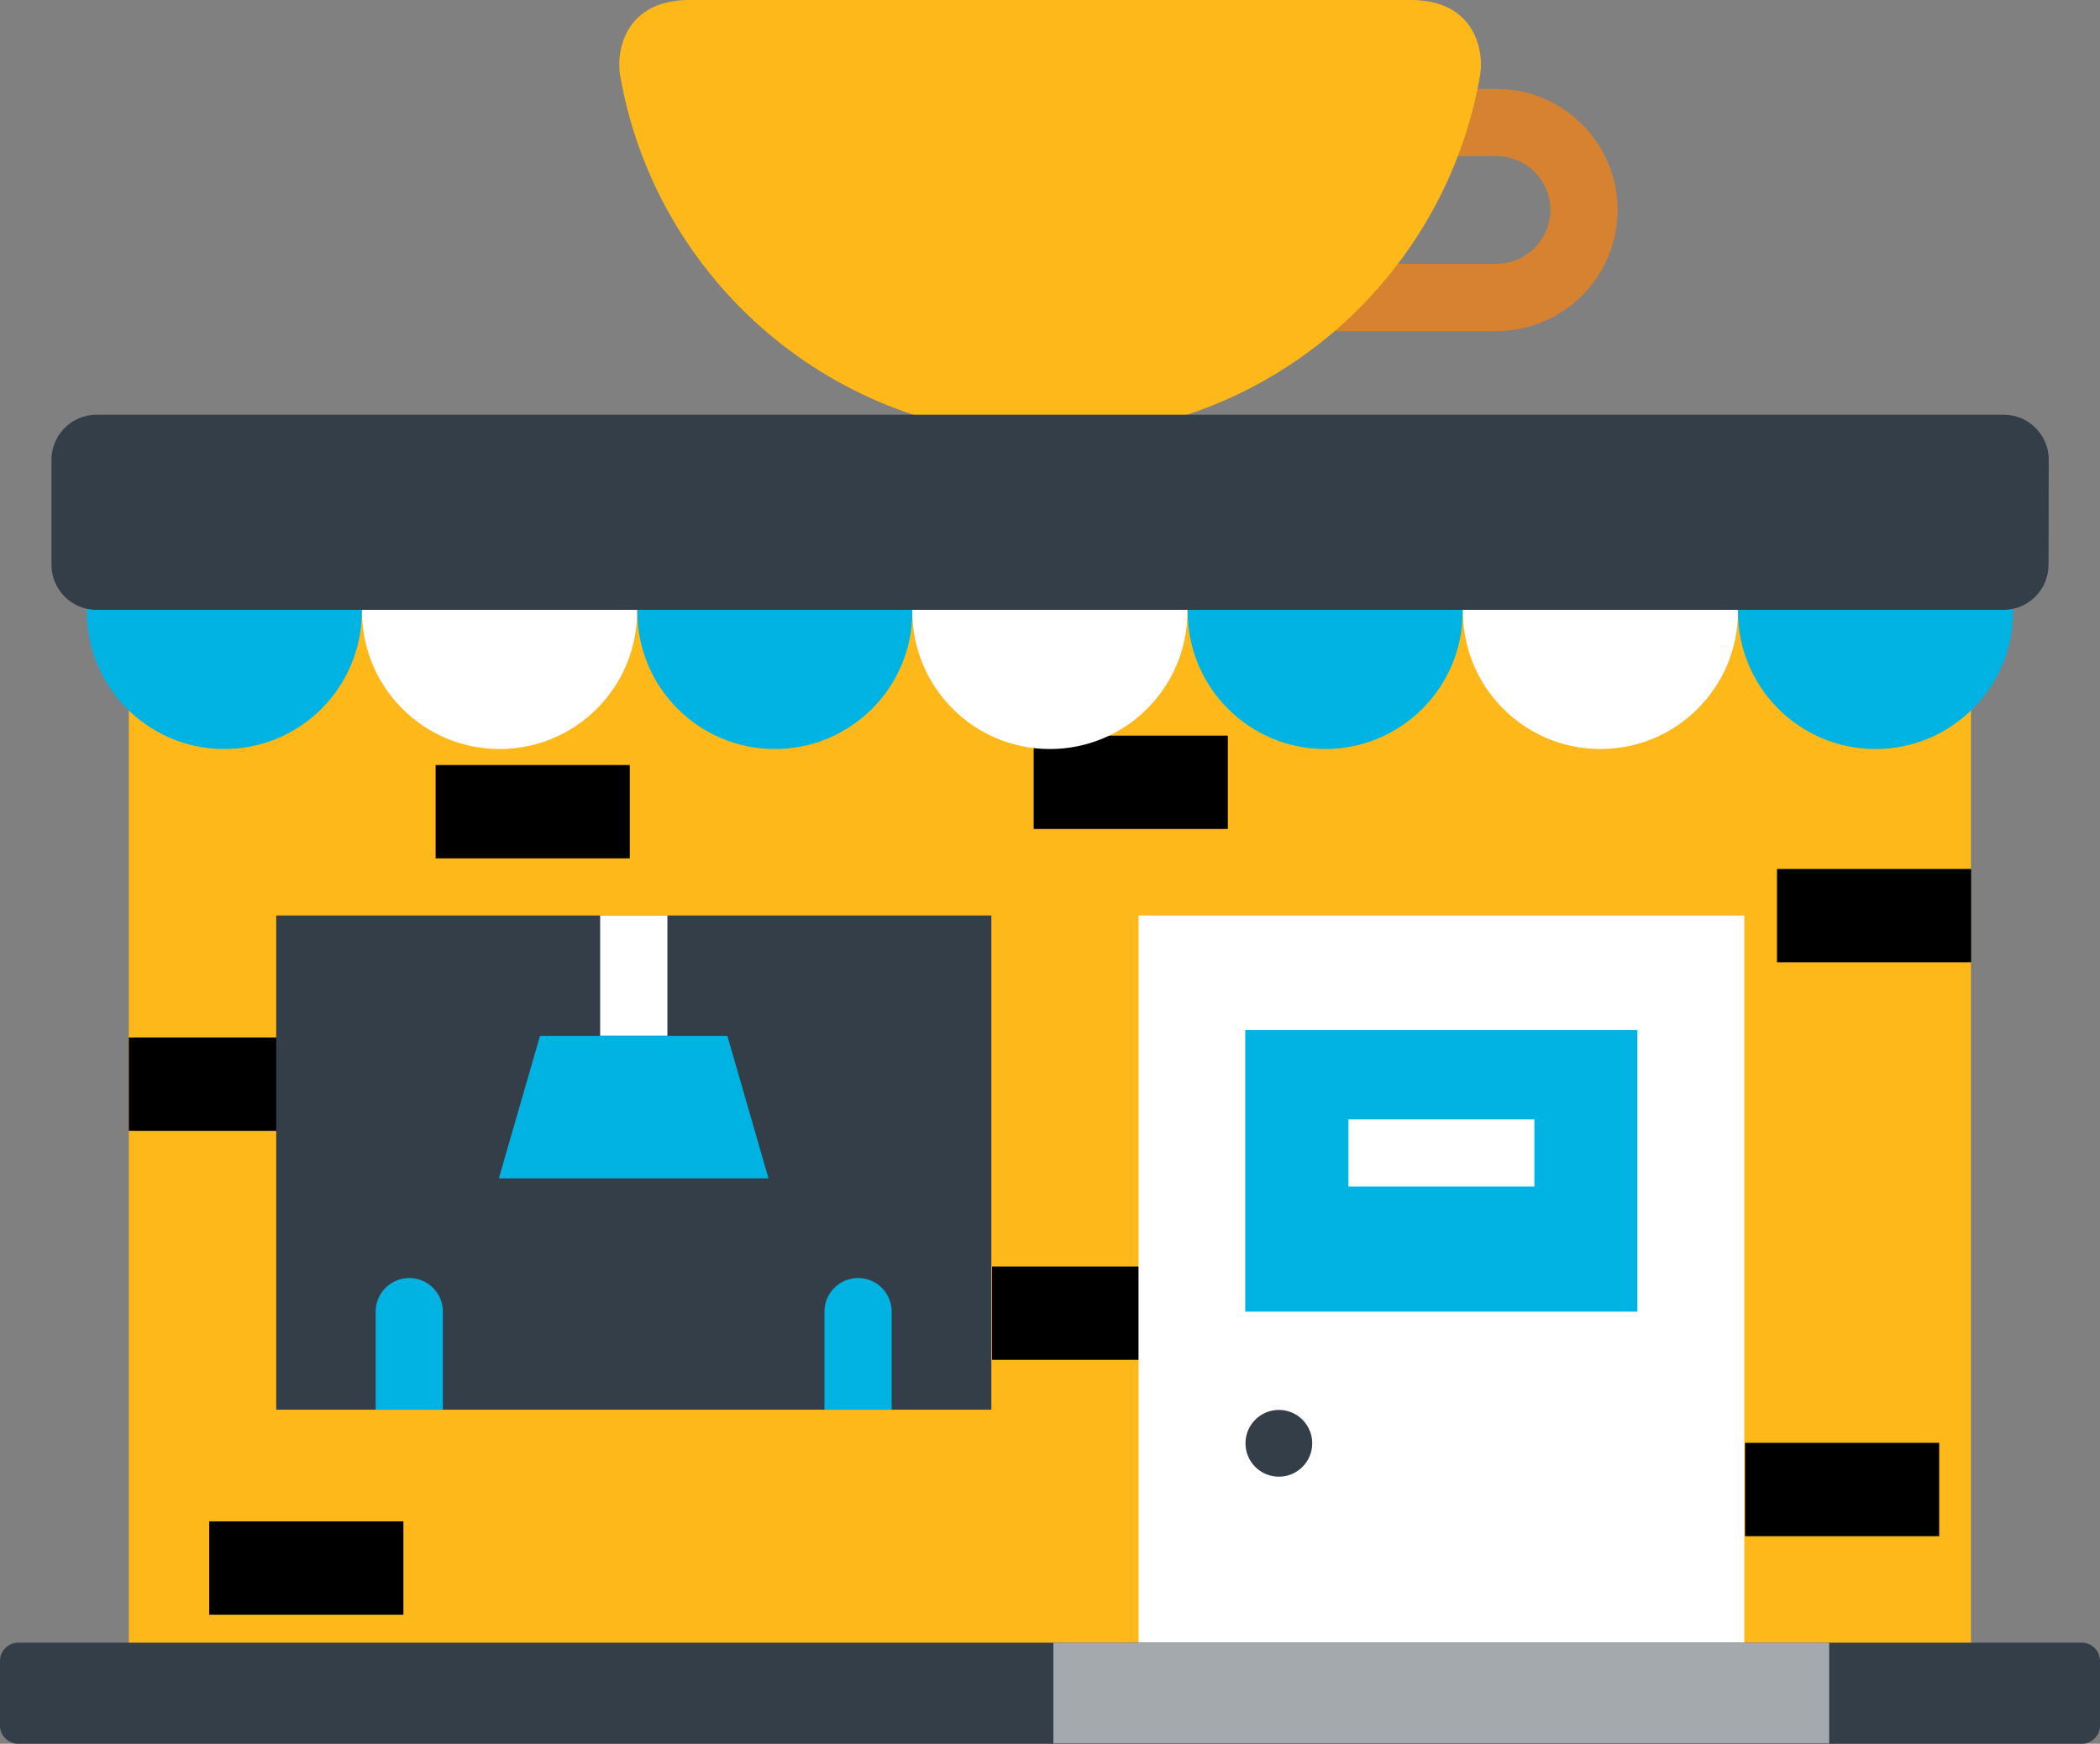 <svg version="1.1" xmlns="http://www.w3.org/2000/svg" xmlns:xlink="http://www.w3.org/1999/xlink" width="140" height="116.241" viewBox="0,0,140,116.241"><rect x="0" y="0" width="140" height="116.241" fill="#808080" stroke="none"/><g transform="translate(-170,-121.88)"><g data-paper-data="{&quot;isPaintingLayer&quot;:true}" fill-rule="nonzero" stroke="none" stroke-width="0.201" stroke-linecap="butt" stroke-linejoin="miter" stroke-miterlimit="10" stroke-dasharray="" stroke-dashoffset="0" style="mix-blend-mode: normal"><path d="M269.769,143.946h-11.55v-4.482h11.55c1.975,0 3.589,-1.614 3.589,-3.589c0,-1.975 -1.614,-3.589 -3.589,-3.589h-3.495v-4.482h3.495c4.451,0 8.071,3.62 8.071,8.071c0,4.451 -3.62,8.071 -8.071,8.071z" fill="#d68231"/><path d="M264.049,121.88c4.294,0 4.905,3.401 4.623,5.031c-2.382,13.682 -14.309,24.073 -28.665,24.073c-14.356,0 -26.282,-10.391 -28.665,-24.073c-0.282,-1.63 0.329,-5.031 4.623,-5.031zM178.588,155.528h122.808v80.524h-122.808z" fill="#ffb819"/><path d="M178.588,191.041h12.945v6.222h-12.945zM199.041,172.877h12.945v6.222h-12.945zM238.911,170.918h12.945v6.222h-12.945z" fill="#000000"/><path d="M288.466,179.804h12.945v6.222h-12.945zM286.335,218.06h12.945v6.222h-12.945z" fill="#000000"/><path d="M236.137,206.306h12.945v6.222h-12.945zM183.948,223.295h12.945v6.222h-12.945z" fill="#000000"/><path d="M194.12,158.662v3.981c0,5.062 -4.106,9.168 -9.168,9.168c-5.062,0 -9.168,-4.106 -9.168,-9.168v-3.981z" fill="#00b3e3"/><path d="M212.472,158.662v3.981c0,5.062 -4.106,9.168 -9.168,9.168c-5.062,0 -9.168,-4.106 -9.168,-9.168v-3.981z" fill="#ffffff"/><path d="M230.824,158.662v3.981c0,5.062 -4.106,9.168 -9.168,9.168c-5.062,0 -9.168,-4.106 -9.168,-9.168v-3.981z" fill="#00b3e3"/><path d="M249.16,158.662v3.981c0,5.062 -4.106,9.168 -9.168,9.168c-5.062,0 -9.168,-4.106 -9.168,-9.168v-3.981z" fill="#ffffff"/><path d="M267.513,158.662v3.981c0,5.062 -4.106,9.168 -9.168,9.168c-5.062,0 -9.168,-4.106 -9.168,-9.168v-3.981z" fill="#00b3e3"/><path d="M285.865,158.662v3.981c0,5.062 -4.106,9.168 -9.168,9.168c-5.062,0 -9.168,-4.106 -9.168,-9.168v-3.981z" fill="#ffffff"/><path d="M304.201,158.662v3.981c0,5.062 -4.106,9.168 -9.168,9.168c-5.062,0 -9.168,-4.106 -9.168,-9.168v-3.981z" fill="#00b3e3"/><path d="M306.568,159.54c0,1.646 -1.348,2.993 -2.993,2.993h-127.149c-1.646,0 -2.993,-1.348 -2.993,-2.993v-7.021c0,-1.646 1.348,-2.993 2.993,-2.993h127.164c1.646,0 2.993,1.348 2.993,2.993z" fill="#333e48"/><path d="M245.901,182.907h40.387v53.145h-40.387z" fill="#ffffff"/><path d="M253.016,190.54h26.141v18.775h-26.141z" fill="#00b3e3"/><path d="M259.896,196.495h12.397v4.482h-12.397z" fill="#ffffff"/><path d="M255.257,218.091M255.257,215.866c1.229,0 2.225,0.996 2.225,2.225c0,1.229 -0.996,2.225 -2.225,2.225c-1.229,0 -2.225,-0.996 -2.225,-2.225c0,-1.229 0.996,-2.225 2.225,-2.225z" fill="#333e48"/><path d="M310,236.914c0,0.658 -0.549,1.207 -1.207,1.207h-137.586c-0.658,0 -1.207,-0.549 -1.207,-1.207v-4.326c0,-0.658 0.549,-1.207 1.207,-1.207h137.586c0.658,0 1.207,0.549 1.207,1.207z" fill="#333e48"/><path d="M240.227,231.381h51.718v6.723h-51.718z" fill="#a4a9ad"/><path d="M188.415,182.907h47.675v32.943h-47.675z" fill="#333e48"/><path d="M221.233,200.429h-17.976l2.743,-9.497h12.491z" fill="#00b3e3"/><path d="M210.011,182.907h4.482v8.009h-4.482z" fill="#ffffff"/><path d="M195.044,215.85v-6.535c0,-1.238 1.003,-2.241 2.241,-2.241c1.238,0 2.241,1.003 2.241,2.241v6.535zM224.963,215.85v-6.535c0,-1.238 1.003,-2.241 2.241,-2.241c1.238,0 2.241,1.003 2.241,2.241v6.535z" fill="#00b3e3"/></g></g></svg>